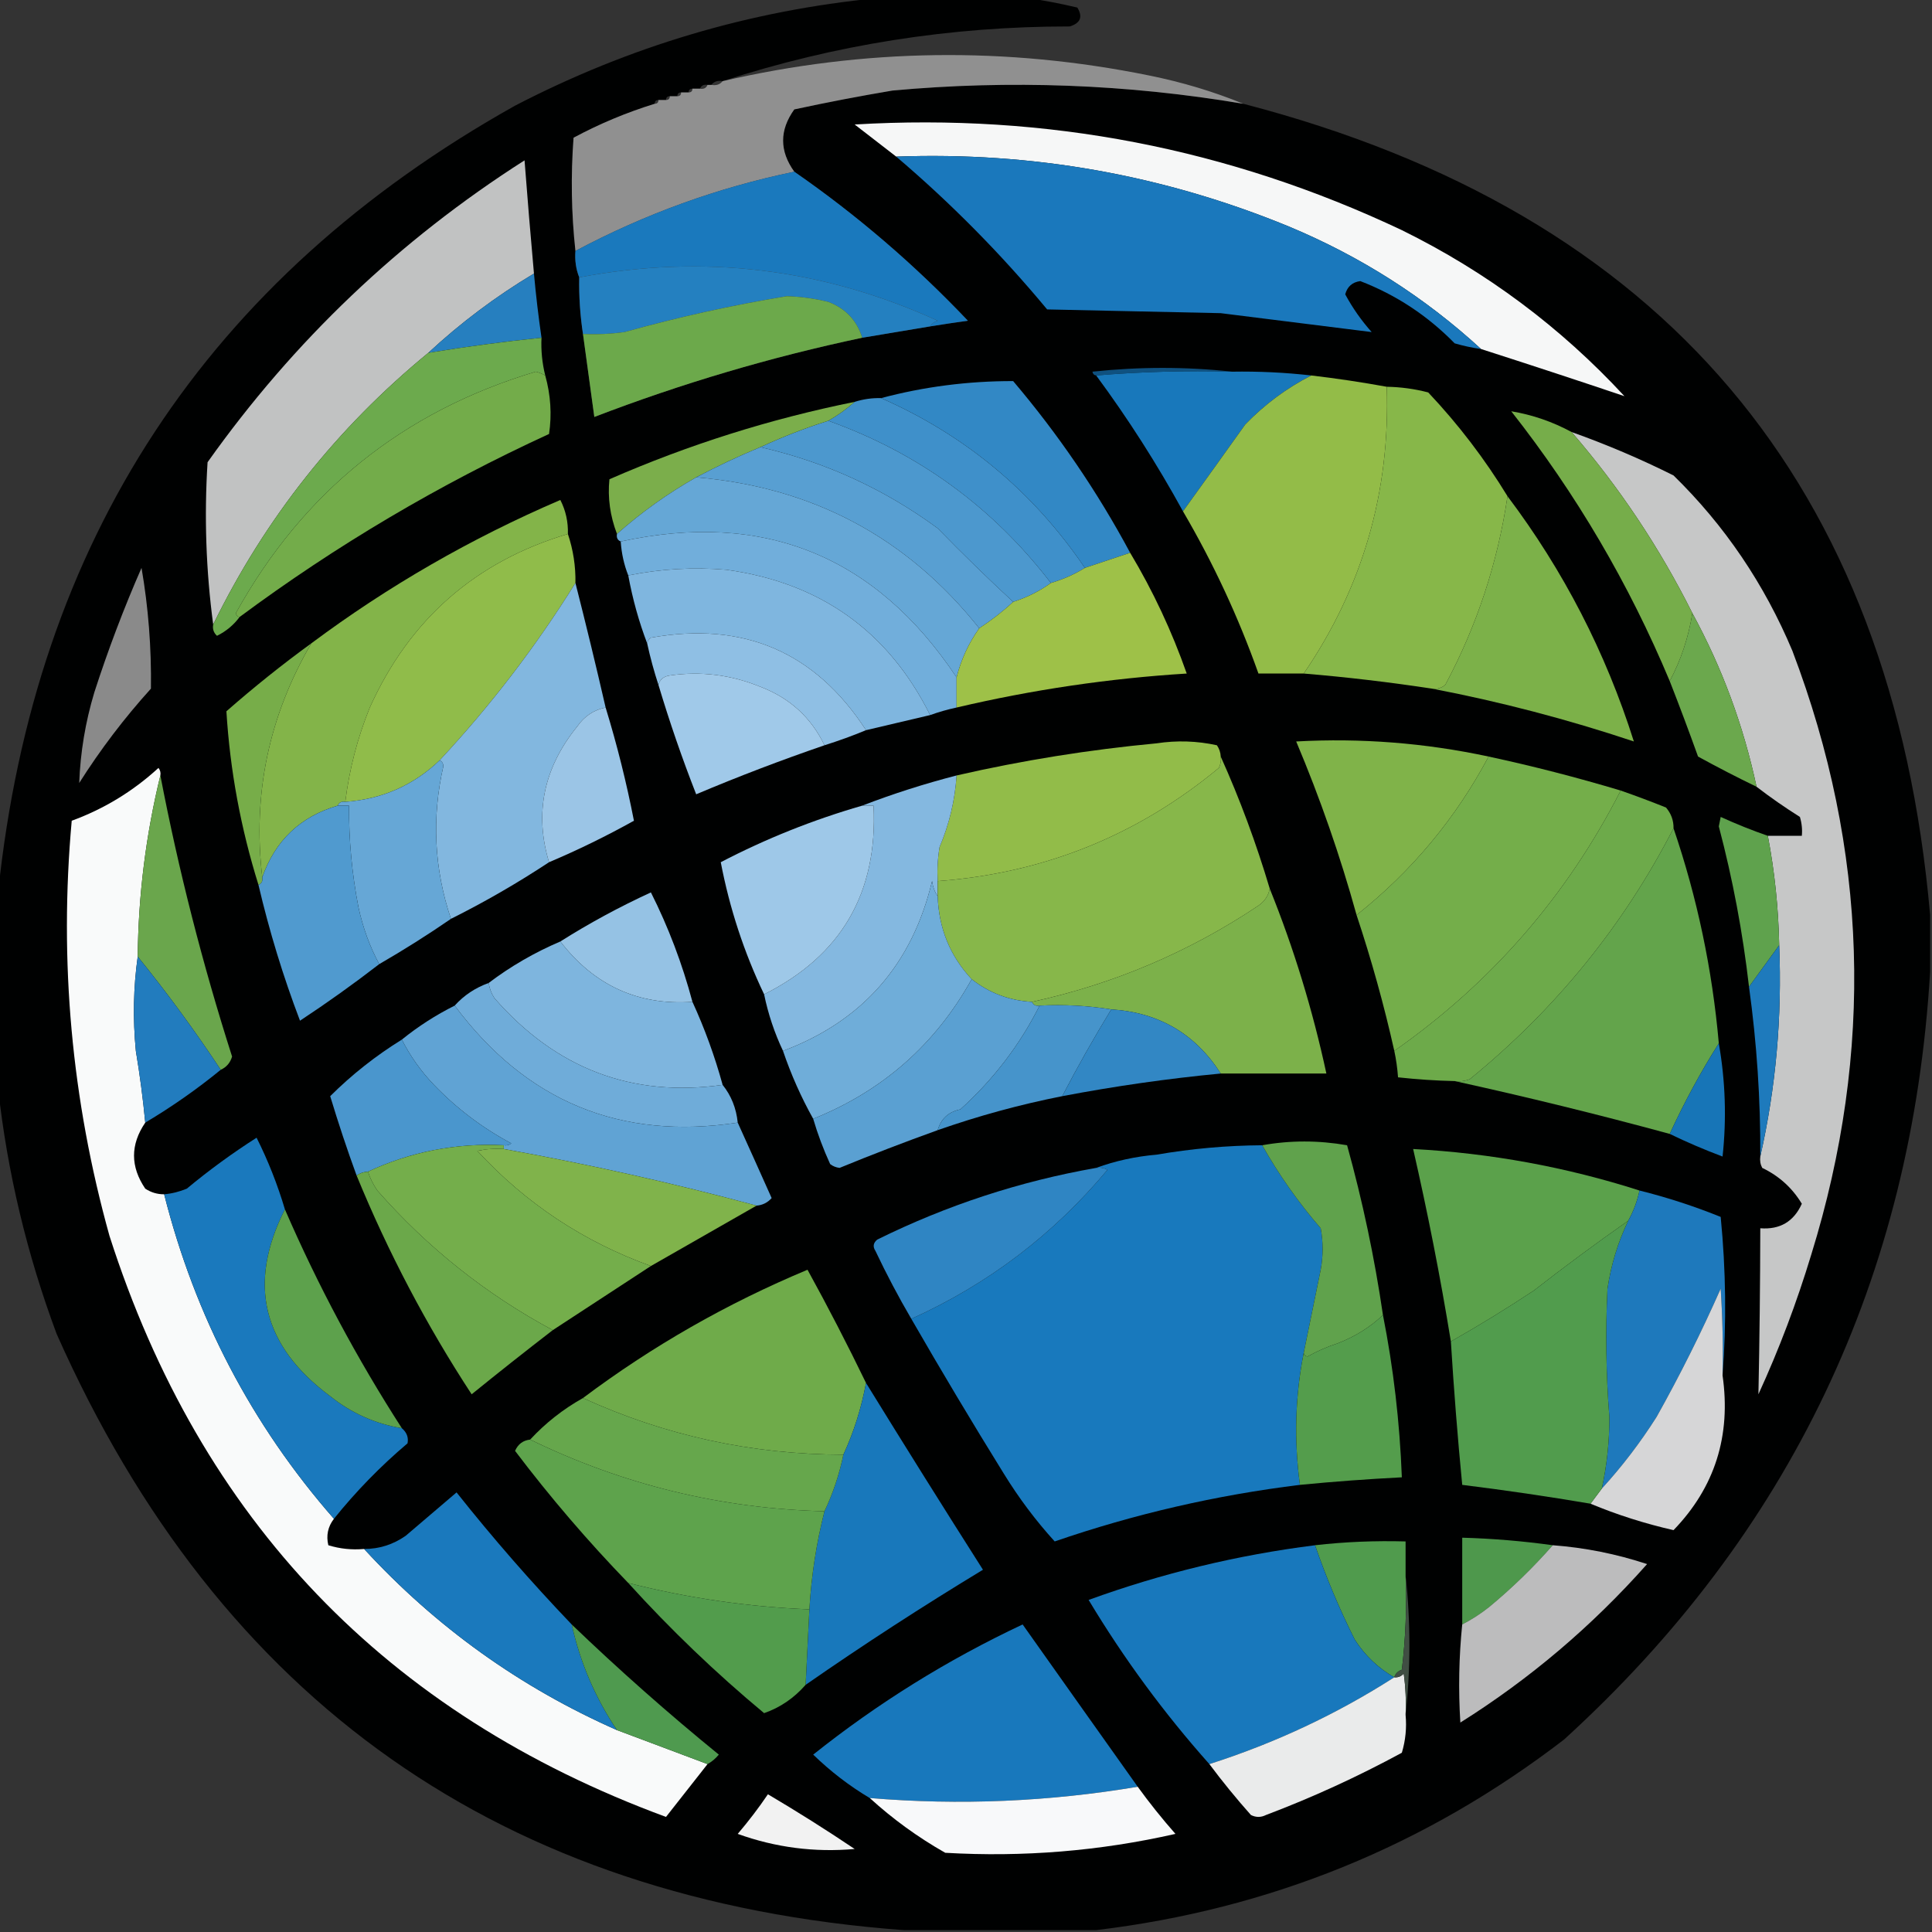 <svg width="32" height="32" viewBox="0 0 32 32" fill="none" xmlns="http://www.w3.org/2000/svg">
<rect x="0" y="0" width="32" height="32" fill="#333333" stroke="none"/>
<g clip-path="url(#clip0_24_185)">
<path opacity="0.989" fill-rule="evenodd" clip-rule="evenodd" d="M14.531 -0.031C15.365 -0.031 16.198 -0.031 17.031 -0.031C17.298 0.008 17.568 0.06 17.844 0.125C17.938 0.278 17.897 0.383 17.719 0.438C15.746 0.437 13.829 0.739 11.969 1.344C11.888 1.329 11.826 1.35 11.781 1.406C11.76 1.406 11.74 1.406 11.719 1.406C11.657 1.396 11.615 1.416 11.594 1.469C11.552 1.469 11.51 1.469 11.469 1.469C11.427 1.469 11.406 1.49 11.406 1.531C11.365 1.531 11.323 1.531 11.281 1.531C11.24 1.531 11.219 1.552 11.219 1.594C11.177 1.594 11.135 1.594 11.094 1.594C11.052 1.594 11.031 1.615 11.031 1.656C10.99 1.656 10.948 1.656 10.906 1.656C10.865 1.656 10.844 1.677 10.844 1.719C10.378 1.863 9.93 2.05 9.5 2.281C9.453 2.908 9.463 3.533 9.531 4.156C9.519 4.309 9.539 4.455 9.594 4.594C9.588 4.909 9.609 5.221 9.656 5.531C9.719 5.989 9.781 6.447 9.844 6.906C11.29 6.351 12.769 5.913 14.281 5.594C14.656 5.531 15.031 5.469 15.406 5.406C15.613 5.372 15.822 5.341 16.031 5.312C15.152 4.386 14.194 3.563 13.156 2.844C12.909 2.5 12.909 2.156 13.156 1.812C13.693 1.696 14.235 1.592 14.781 1.5C16.73 1.321 18.667 1.394 20.594 1.719C27.55 3.528 31.341 8.007 31.969 15.156C31.969 15.469 31.969 15.781 31.969 16.094C31.668 21.164 29.647 25.404 25.906 28.812C23.616 30.572 21.032 31.624 18.156 31.969C17.094 31.969 16.031 31.969 14.969 31.969C8.32 31.476 3.643 28.184 0.938 22.094C0.445 20.771 0.122 19.417 -0.031 18.031C-0.031 16.948 -0.031 15.865 -0.031 14.781C0.575 8.953 3.429 4.609 8.531 1.75C10.424 0.768 12.424 0.174 14.531 -0.031Z" fill="#010202"/>
<path opacity="0.462" fill-rule="evenodd" clip-rule="evenodd" d="M20.594 1.719C18.667 1.394 16.73 1.321 14.781 1.5C14.235 1.592 13.693 1.696 13.156 1.812C12.909 2.156 12.909 2.5 13.156 2.844C11.891 3.106 10.683 3.543 9.531 4.156C9.463 3.533 9.453 2.908 9.5 2.281C9.93 2.05 10.378 1.863 10.844 1.719C10.885 1.719 10.906 1.698 10.906 1.656C10.948 1.656 10.99 1.656 11.031 1.656C11.073 1.656 11.094 1.635 11.094 1.594C11.135 1.594 11.177 1.594 11.219 1.594C11.26 1.594 11.281 1.573 11.281 1.531C11.323 1.531 11.365 1.531 11.406 1.531C11.448 1.531 11.469 1.51 11.469 1.469C11.51 1.469 11.552 1.469 11.594 1.469C11.656 1.479 11.697 1.459 11.719 1.406C11.74 1.406 11.76 1.406 11.781 1.406C11.862 1.421 11.924 1.4 11.969 1.344C14.316 0.801 16.67 0.77 19.031 1.25C19.574 1.359 20.095 1.515 20.594 1.719Z" fill="#FDFDFE"/>
<path opacity="0.985" fill-rule="evenodd" clip-rule="evenodd" d="M24.531 5.781C23.597 4.923 22.534 4.246 21.344 3.75C19.264 2.896 17.098 2.511 14.844 2.594C14.616 2.417 14.387 2.24 14.156 2.062C17.33 1.873 20.351 2.456 23.219 3.812C24.62 4.502 25.849 5.419 26.906 6.562C26.123 6.298 25.331 6.038 24.531 5.781Z" fill="#F9FAFA"/>
<path opacity="0.765" fill-rule="evenodd" clip-rule="evenodd" d="M8.844 4.531C8.213 4.909 7.63 5.346 7.094 5.844C5.577 7.089 4.389 8.589 3.531 10.344C3.412 9.452 3.381 8.556 3.438 7.656C4.865 5.645 6.615 3.979 8.688 2.656C8.736 3.282 8.788 3.907 8.844 4.531Z" fill="#FCFDFD"/>
<path fill-rule="evenodd" clip-rule="evenodd" d="M14.844 2.594C17.098 2.511 19.264 2.896 21.344 3.75C22.534 4.246 23.597 4.923 24.531 5.781C24.384 5.76 24.238 5.729 24.094 5.687C23.646 5.229 23.125 4.885 22.531 4.656C22.399 4.673 22.316 4.746 22.281 4.875C22.402 5.1 22.548 5.308 22.719 5.5C21.889 5.397 21.056 5.292 20.219 5.187C19.26 5.167 18.302 5.146 17.344 5.125C16.581 4.206 15.748 3.363 14.844 2.594Z" fill="#1A78BC"/>
<path fill-rule="evenodd" clip-rule="evenodd" d="M13.156 2.844C14.194 3.563 15.152 4.386 16.031 5.312C15.822 5.341 15.613 5.372 15.406 5.406C15.432 5.361 15.474 5.33 15.531 5.312C13.629 4.445 11.65 4.205 9.594 4.594C9.539 4.455 9.519 4.309 9.531 4.156C10.683 3.543 11.891 3.106 13.156 2.844Z" fill="#1A79BD"/>
<path fill-rule="evenodd" clip-rule="evenodd" d="M15.406 5.406C15.031 5.469 14.656 5.531 14.281 5.594C14.192 5.307 14.005 5.109 13.719 5C13.493 4.945 13.264 4.913 13.031 4.906C12.125 5.055 11.229 5.253 10.344 5.5C10.116 5.531 9.886 5.542 9.656 5.531C9.609 5.221 9.588 4.909 9.594 4.594C11.65 4.205 13.629 4.445 15.531 5.312C15.474 5.33 15.432 5.361 15.406 5.406Z" fill="#2480C0"/>
<path fill-rule="evenodd" clip-rule="evenodd" d="M8.844 4.531C8.876 4.887 8.918 5.241 8.969 5.594C8.341 5.658 7.716 5.742 7.094 5.844C7.63 5.346 8.213 4.909 8.844 4.531Z" fill="#267FBF"/>
<path fill-rule="evenodd" clip-rule="evenodd" d="M14.281 5.594C12.769 5.913 11.29 6.351 9.844 6.906C9.781 6.447 9.719 5.989 9.656 5.531C9.886 5.542 10.116 5.531 10.344 5.5C11.229 5.253 12.125 5.055 13.031 4.906C13.264 4.913 13.493 4.945 13.719 5C14.005 5.109 14.192 5.307 14.281 5.594Z" fill="#6CA94B"/>
<path fill-rule="evenodd" clip-rule="evenodd" d="M8.969 5.594C8.959 5.806 8.98 6.015 9.031 6.219C8.983 6.192 8.931 6.171 8.875 6.156C6.674 6.814 5.018 8.147 3.906 10.156C3.914 10.194 3.935 10.215 3.969 10.219C3.871 10.351 3.746 10.456 3.594 10.531C3.538 10.48 3.518 10.417 3.531 10.344C4.389 8.589 5.577 7.089 7.094 5.844C7.716 5.742 8.341 5.658 8.969 5.594Z" fill="#6CAA4D"/>
<path fill-rule="evenodd" clip-rule="evenodd" d="M20.406 6.156C19.645 6.136 18.895 6.157 18.156 6.219C18.122 6.215 18.102 6.194 18.094 6.156C18.875 6.073 19.645 6.073 20.406 6.156Z" fill="#0F5180"/>
<path fill-rule="evenodd" clip-rule="evenodd" d="M9.031 6.219C9.121 6.542 9.142 6.865 9.094 7.188C7.274 8.024 5.566 9.034 3.969 10.219C3.935 10.215 3.914 10.194 3.906 10.156C5.018 8.147 6.674 6.814 8.875 6.156C8.931 6.171 8.983 6.192 9.031 6.219Z" fill="#73AC4A"/>
<path fill-rule="evenodd" clip-rule="evenodd" d="M20.406 6.156C20.846 6.149 21.283 6.169 21.719 6.219C21.313 6.426 20.948 6.697 20.625 7.031C20.28 7.515 19.936 7.994 19.594 8.469C19.164 7.685 18.685 6.935 18.156 6.219C18.895 6.157 19.645 6.136 20.406 6.156Z" fill="#1878BB"/>
<path fill-rule="evenodd" clip-rule="evenodd" d="M21.719 6.219C22.14 6.268 22.556 6.331 22.969 6.406C23.028 8.145 22.569 9.729 21.594 11.156C21.344 11.156 21.094 11.156 20.844 11.156C20.512 10.221 20.095 9.325 19.594 8.469C19.936 7.994 20.28 7.515 20.625 7.031C20.948 6.697 21.313 6.426 21.719 6.219Z" fill="#93BC48"/>
<path fill-rule="evenodd" clip-rule="evenodd" d="M18.719 9.156C18.469 9.24 18.219 9.323 17.969 9.406C17.113 8.145 15.988 7.208 14.594 6.594C15.304 6.405 16.033 6.311 16.781 6.312C17.529 7.194 18.175 8.142 18.719 9.156Z" fill="#3288C5"/>
<path fill-rule="evenodd" clip-rule="evenodd" d="M14.594 6.594C15.988 7.208 17.113 8.145 17.969 9.406C17.797 9.513 17.609 9.596 17.406 9.656C16.44 8.398 15.211 7.503 13.719 6.969C13.876 6.88 14.021 6.776 14.156 6.656C14.298 6.611 14.444 6.59 14.594 6.594Z" fill="#3F90CA"/>
<path fill-rule="evenodd" clip-rule="evenodd" d="M22.969 6.406C23.201 6.41 23.43 6.441 23.656 6.5C24.157 7.031 24.594 7.604 24.969 8.219C24.806 9.32 24.463 10.362 23.938 11.344C23.874 11.396 23.801 11.417 23.719 11.406C23.014 11.299 22.305 11.215 21.594 11.156C22.569 9.729 23.028 8.145 22.969 6.406Z" fill="#87B749"/>
<path fill-rule="evenodd" clip-rule="evenodd" d="M13.719 6.969C15.211 7.503 16.44 8.398 17.406 9.656C17.218 9.792 17.009 9.896 16.781 9.969C16.361 9.58 15.944 9.174 15.531 8.75C14.642 8.097 13.662 7.649 12.594 7.406C12.959 7.236 13.334 7.09 13.719 6.969Z" fill="#4C98CE"/>
<path fill-rule="evenodd" clip-rule="evenodd" d="M14.156 6.656C14.021 6.776 13.876 6.88 13.719 6.969C13.334 7.09 12.959 7.236 12.594 7.406C12.232 7.556 11.878 7.723 11.531 7.906C11.061 8.173 10.623 8.485 10.219 8.844C10.105 8.545 10.063 8.243 10.094 7.938C11.404 7.365 12.758 6.938 14.156 6.656Z" fill="#7BAE4B"/>
<path opacity="0.788" fill-rule="evenodd" clip-rule="evenodd" d="M26.031 7.156C26.607 7.361 27.169 7.6 27.719 7.875C28.567 8.704 29.223 9.673 29.688 10.781C30.94 14.077 31.044 17.41 30 20.781C29.76 21.573 29.469 22.344 29.125 23.094C29.144 22.178 29.154 21.262 29.156 20.344C29.482 20.369 29.711 20.233 29.844 19.938C29.685 19.675 29.466 19.477 29.188 19.344C29.157 19.285 29.147 19.222 29.156 19.156C29.414 18.012 29.518 16.846 29.469 15.656C29.457 15.047 29.395 14.443 29.281 13.844C29.469 13.844 29.656 13.844 29.844 13.844C29.854 13.738 29.843 13.633 29.812 13.531C29.562 13.373 29.322 13.207 29.094 13.031C28.877 12.016 28.523 11.058 28.031 10.156C27.489 9.072 26.823 8.072 26.031 7.156Z" fill="#FBFCFC"/>
<path fill-rule="evenodd" clip-rule="evenodd" d="M26.031 7.156C26.823 8.072 27.489 9.072 28.031 10.156C27.967 10.557 27.842 10.932 27.656 11.281C26.98 9.667 26.105 8.177 25.031 6.812C25.38 6.87 25.713 6.984 26.031 7.156Z" fill="#76AD4A"/>
<path fill-rule="evenodd" clip-rule="evenodd" d="M12.594 7.406C13.662 7.649 14.642 8.097 15.531 8.75C15.944 9.174 16.361 9.58 16.781 9.969C16.608 10.129 16.42 10.275 16.219 10.406C15.022 8.901 13.459 8.068 11.531 7.906C11.878 7.723 12.232 7.556 12.594 7.406Z" fill="#589FD2"/>
<path fill-rule="evenodd" clip-rule="evenodd" d="M9.406 8.844C7.878 9.299 6.784 10.257 6.125 11.719C5.921 12.222 5.786 12.743 5.719 13.281C5.657 13.271 5.615 13.291 5.594 13.344C4.976 13.524 4.559 13.92 4.344 14.531C4.182 13.153 4.453 11.862 5.156 10.656C6.429 9.707 7.804 8.915 9.281 8.281C9.371 8.458 9.412 8.645 9.406 8.844Z" fill="#83B449"/>
<path fill-rule="evenodd" clip-rule="evenodd" d="M24.969 8.219C25.897 9.451 26.595 10.805 27.062 12.281C25.96 11.913 24.846 11.622 23.719 11.406C23.801 11.417 23.874 11.396 23.938 11.344C24.463 10.362 24.806 9.32 24.969 8.219Z" fill="#7CB149"/>
<path fill-rule="evenodd" clip-rule="evenodd" d="M11.531 7.906C13.459 8.068 15.022 8.901 16.219 10.406C16.044 10.652 15.919 10.923 15.844 11.219C14.502 9.204 12.648 8.454 10.281 8.969C10.229 8.947 10.208 8.906 10.219 8.844C10.623 8.485 11.061 8.173 11.531 7.906Z" fill="#65A7D6"/>
<path fill-rule="evenodd" clip-rule="evenodd" d="M15.844 11.219C15.844 11.385 15.844 11.552 15.844 11.719C15.694 11.751 15.548 11.793 15.406 11.844C14.711 10.453 13.586 9.651 12.031 9.437C11.485 9.391 10.943 9.422 10.406 9.531C10.335 9.352 10.294 9.164 10.281 8.969C12.648 8.454 14.502 9.204 15.844 11.219Z" fill="#71AEDB"/>
<path fill-rule="evenodd" clip-rule="evenodd" d="M18.719 9.156C19.098 9.789 19.41 10.456 19.656 11.156C18.369 11.236 17.098 11.424 15.844 11.719C15.844 11.552 15.844 11.385 15.844 11.219C15.919 10.923 16.044 10.652 16.219 10.406C16.42 10.275 16.608 10.129 16.781 9.969C17.009 9.896 17.218 9.792 17.406 9.656C17.609 9.596 17.797 9.513 17.969 9.406C18.219 9.323 18.469 9.24 18.719 9.156Z" fill="#9EC148"/>
<path opacity="0.556" fill-rule="evenodd" clip-rule="evenodd" d="M2.344 9.406C2.457 10.06 2.509 10.727 2.5 11.406C2.059 11.893 1.663 12.414 1.312 12.969C1.331 12.461 1.414 11.961 1.562 11.469C1.789 10.766 2.049 10.079 2.344 9.406Z" fill="#F8F8F8"/>
<path fill-rule="evenodd" clip-rule="evenodd" d="M9.406 8.844C9.494 9.107 9.536 9.377 9.531 9.656C8.877 10.707 8.127 11.686 7.281 12.594C6.846 13.009 6.325 13.238 5.719 13.281C5.786 12.743 5.921 12.222 6.125 11.719C6.784 10.257 7.878 9.299 9.406 8.844Z" fill="#90BC4A"/>
<path fill-rule="evenodd" clip-rule="evenodd" d="M15.406 11.844C15.052 11.927 14.698 12.01 14.344 12.094C13.502 10.798 12.315 10.288 10.781 10.562C10.746 10.586 10.726 10.618 10.719 10.656C10.582 10.297 10.478 9.922 10.406 9.531C10.943 9.422 11.485 9.391 12.031 9.437C13.586 9.651 14.711 10.453 15.406 11.844Z" fill="#7FB6DF"/>
<path fill-rule="evenodd" clip-rule="evenodd" d="M28.031 10.156C28.523 11.058 28.877 12.016 29.094 13.031C28.769 12.874 28.446 12.707 28.125 12.531C27.974 12.111 27.818 11.694 27.656 11.281C27.842 10.932 27.967 10.557 28.031 10.156Z" fill="#6BA84D"/>
<path fill-rule="evenodd" clip-rule="evenodd" d="M9.531 9.656C9.704 10.335 9.871 11.022 10.031 11.719C9.835 11.758 9.679 11.863 9.562 12.031C9.005 12.718 8.848 13.468 9.094 14.281C8.573 14.625 8.031 14.938 7.469 15.219C7.191 14.389 7.149 13.546 7.344 12.688C7.339 12.64 7.319 12.608 7.281 12.594C8.127 11.686 8.877 10.707 9.531 9.656Z" fill="#82B7DF"/>
<path fill-rule="evenodd" clip-rule="evenodd" d="M5.156 10.656C4.453 11.862 4.182 13.153 4.344 14.531C4.354 14.593 4.334 14.635 4.281 14.656C3.988 13.719 3.81 12.761 3.75 11.781C4.204 11.383 4.672 11.008 5.156 10.656Z" fill="#77AD49"/>
<path fill-rule="evenodd" clip-rule="evenodd" d="M14.344 12.094C14.123 12.186 13.894 12.269 13.656 12.344C13.434 11.883 13.08 11.56 12.594 11.375C12.111 11.177 11.611 11.114 11.094 11.188C10.993 11.202 10.93 11.254 10.906 11.344C10.834 11.124 10.771 10.895 10.719 10.656C10.726 10.618 10.746 10.586 10.781 10.562C12.315 10.288 13.502 10.798 14.344 12.094Z" fill="#8FBFE4"/>
<path fill-rule="evenodd" clip-rule="evenodd" d="M13.656 12.344C12.94 12.59 12.231 12.86 11.531 13.156C11.298 12.562 11.09 11.958 10.906 11.344C10.93 11.254 10.993 11.202 11.094 11.188C11.611 11.114 12.111 11.177 12.594 11.375C13.08 11.56 13.434 11.883 13.656 12.344Z" fill="#A0C9E9"/>
<path fill-rule="evenodd" clip-rule="evenodd" d="M10.031 11.719C10.221 12.339 10.377 12.964 10.5 13.594C10.042 13.849 9.574 14.078 9.094 14.281C8.848 13.468 9.005 12.718 9.562 12.031C9.679 11.863 9.835 11.758 10.031 11.719Z" fill="#9BC5E6"/>
<path fill-rule="evenodd" clip-rule="evenodd" d="M20.219 12.531C20.228 12.597 20.218 12.659 20.188 12.719C18.84 13.838 17.288 14.463 15.531 14.594C15.521 14.405 15.531 14.218 15.562 14.031C15.723 13.651 15.817 13.255 15.844 12.844C16.935 12.594 18.039 12.417 19.156 12.312C19.491 12.261 19.825 12.271 20.156 12.344C20.195 12.401 20.216 12.464 20.219 12.531Z" fill="#92BC49"/>
<path fill-rule="evenodd" clip-rule="evenodd" d="M24.656 12.531C24.111 13.556 23.382 14.431 22.469 15.156C22.198 14.176 21.864 13.218 21.469 12.281C22.541 12.222 23.604 12.305 24.656 12.531Z" fill="#80B349"/>
<path opacity="0.995" fill-rule="evenodd" clip-rule="evenodd" d="M2.656 12.844C2.416 13.827 2.291 14.827 2.281 15.844C2.209 16.354 2.199 16.874 2.25 17.406C2.316 17.801 2.368 18.197 2.406 18.594C2.158 18.958 2.158 19.323 2.406 19.688C2.502 19.751 2.606 19.782 2.719 19.781C3.231 21.806 4.168 23.598 5.531 25.156C5.431 25.286 5.4 25.432 5.438 25.594C5.629 25.653 5.826 25.674 6.031 25.656C7.219 26.948 8.615 27.948 10.219 28.656C10.718 28.844 11.218 29.031 11.719 29.219C11.489 29.511 11.26 29.803 11.031 30.094C6.394 28.384 3.321 25.175 1.813 20.469C1.185 18.215 0.977 15.924 1.188 13.594C1.721 13.399 2.201 13.108 2.625 12.719C2.654 12.756 2.664 12.798 2.656 12.844Z" fill="#FAFBFB"/>
<path fill-rule="evenodd" clip-rule="evenodd" d="M24.656 12.531C25.391 12.689 26.12 12.877 26.844 13.094C25.951 14.841 24.701 16.279 23.094 17.406C22.924 16.646 22.715 15.896 22.469 15.156C23.382 14.431 24.111 13.556 24.656 12.531Z" fill="#74AE4A"/>
<path fill-rule="evenodd" clip-rule="evenodd" d="M2.656 12.844C2.957 14.411 3.353 15.963 3.844 17.5C3.814 17.603 3.751 17.676 3.656 17.719C3.228 17.072 2.77 16.447 2.281 15.844C2.291 14.827 2.416 13.827 2.656 12.844Z" fill="#6AA64C"/>
<path fill-rule="evenodd" clip-rule="evenodd" d="M15.844 12.844C15.817 13.255 15.723 13.651 15.562 14.031C15.531 14.218 15.521 14.405 15.531 14.594C15.531 14.677 15.531 14.76 15.531 14.844C15.482 14.774 15.451 14.691 15.438 14.594C15.107 15.976 14.284 16.913 12.969 17.406C12.827 17.106 12.723 16.794 12.656 16.469C13.936 15.827 14.54 14.786 14.469 13.344C14.406 13.344 14.344 13.344 14.281 13.344C14.788 13.149 15.309 12.982 15.844 12.844Z" fill="#84B8E0"/>
<path fill-rule="evenodd" clip-rule="evenodd" d="M26.844 13.094C27.094 13.181 27.344 13.275 27.594 13.375C27.679 13.474 27.721 13.589 27.719 13.719C26.891 15.329 25.766 16.715 24.344 17.875C24.263 17.906 24.18 17.916 24.094 17.906C23.78 17.899 23.468 17.878 23.156 17.844C23.145 17.696 23.125 17.55 23.094 17.406C24.701 16.279 25.951 14.841 26.844 13.094Z" fill="#6DAA4A"/>
<path fill-rule="evenodd" clip-rule="evenodd" d="M7.281 12.594C7.319 12.608 7.339 12.64 7.344 12.688C7.149 13.546 7.191 14.389 7.469 15.219C7.084 15.484 6.688 15.734 6.281 15.969C6.125 15.679 6.011 15.366 5.938 15.031C5.829 14.474 5.777 13.911 5.781 13.344C5.719 13.344 5.656 13.344 5.594 13.344C5.615 13.291 5.657 13.271 5.719 13.281C6.325 13.238 6.846 13.009 7.281 12.594Z" fill="#66A7D6"/>
<path fill-rule="evenodd" clip-rule="evenodd" d="M5.594 13.344C5.656 13.344 5.719 13.344 5.781 13.344C5.777 13.911 5.829 14.474 5.938 15.031C6.011 15.366 6.125 15.679 6.281 15.969C5.859 16.295 5.421 16.608 4.969 16.906C4.689 16.171 4.46 15.421 4.281 14.656C4.334 14.635 4.354 14.593 4.344 14.531C4.559 13.92 4.976 13.524 5.594 13.344Z" fill="#509ACF"/>
<path fill-rule="evenodd" clip-rule="evenodd" d="M14.281 13.344C14.344 13.344 14.406 13.344 14.469 13.344C14.54 14.786 13.936 15.827 12.656 16.469C12.323 15.773 12.084 15.043 11.938 14.281C12.686 13.891 13.467 13.579 14.281 13.344Z" fill="#9EC8E8"/>
<path fill-rule="evenodd" clip-rule="evenodd" d="M20.219 12.531C20.537 13.238 20.807 13.967 21.031 14.719C21.009 14.836 20.946 14.929 20.844 15C19.696 15.768 18.446 16.299 17.094 16.594C16.719 16.573 16.386 16.448 16.094 16.219C15.736 15.835 15.549 15.377 15.531 14.844C15.531 14.76 15.531 14.677 15.531 14.594C17.288 14.463 18.84 13.838 20.188 12.719C20.218 12.659 20.228 12.597 20.219 12.531Z" fill="#87B74A"/>
<path fill-rule="evenodd" clip-rule="evenodd" d="M29.281 13.844C29.395 14.443 29.457 15.047 29.469 15.656C29.302 15.885 29.135 16.115 28.969 16.344C28.866 15.447 28.7 14.562 28.469 13.688C28.479 13.635 28.49 13.583 28.5 13.531C28.761 13.65 29.021 13.754 29.281 13.844Z" fill="#5FA24D"/>
<path fill-rule="evenodd" clip-rule="evenodd" d="M27.719 13.719C28.111 14.869 28.361 16.057 28.469 17.281C28.167 17.759 27.896 18.259 27.656 18.781C26.469 18.458 25.282 18.167 24.094 17.906C24.18 17.916 24.263 17.906 24.344 17.875C25.766 16.715 26.891 15.329 27.719 13.719Z" fill="#63A44B"/>
<path fill-rule="evenodd" clip-rule="evenodd" d="M21.031 14.719C21.43 15.708 21.742 16.729 21.969 17.781C21.385 17.781 20.802 17.781 20.219 17.781C19.798 17.123 19.194 16.769 18.406 16.719C18.022 16.657 17.626 16.636 17.219 16.656C17.157 16.667 17.115 16.646 17.094 16.594C18.446 16.299 19.696 15.768 20.844 15C20.946 14.929 21.009 14.836 21.031 14.719Z" fill="#7CB14A"/>
<path fill-rule="evenodd" clip-rule="evenodd" d="M11.469 16.594C10.571 16.656 9.842 16.322 9.281 15.594C9.757 15.293 10.257 15.022 10.781 14.781C11.071 15.357 11.3 15.961 11.469 16.594Z" fill="#95C2E4"/>
<path fill-rule="evenodd" clip-rule="evenodd" d="M29.469 15.656C29.518 16.846 29.414 18.012 29.156 19.156C29.161 18.213 29.098 17.276 28.969 16.344C29.135 16.115 29.302 15.885 29.469 15.656Z" fill="#1E7ABC"/>
<path fill-rule="evenodd" clip-rule="evenodd" d="M15.531 14.844C15.549 15.377 15.736 15.835 16.094 16.219C15.493 17.299 14.618 18.07 13.469 18.531C13.27 18.175 13.103 17.8 12.969 17.406C14.284 16.913 15.107 15.976 15.438 14.594C15.451 14.691 15.482 14.774 15.531 14.844Z" fill="#6FADD9"/>
<path fill-rule="evenodd" clip-rule="evenodd" d="M2.281 15.844C2.77 16.447 3.228 17.072 3.656 17.719C3.262 18.041 2.845 18.333 2.406 18.594C2.368 18.197 2.316 17.801 2.25 17.406C2.199 16.874 2.209 16.354 2.281 15.844Z" fill="#227CBE"/>
<path fill-rule="evenodd" clip-rule="evenodd" d="M9.281 15.594C9.842 16.322 10.571 16.656 11.469 16.594C11.671 17.034 11.838 17.492 11.969 17.969C10.469 18.18 9.208 17.701 8.188 16.531C8.138 16.453 8.107 16.37 8.094 16.281C8.458 16.005 8.854 15.776 9.281 15.594Z" fill="#7EB5DE"/>
<path fill-rule="evenodd" clip-rule="evenodd" d="M8.094 16.281C8.107 16.37 8.138 16.453 8.188 16.531C9.208 17.701 10.469 18.18 11.969 17.969C12.112 18.148 12.195 18.356 12.219 18.594C10.277 18.89 8.714 18.244 7.531 16.656C7.684 16.486 7.872 16.361 8.094 16.281Z" fill="#6FACD9"/>
<path fill-rule="evenodd" clip-rule="evenodd" d="M16.094 16.219C16.386 16.448 16.719 16.573 17.094 16.594C17.115 16.646 17.157 16.667 17.219 16.656C16.891 17.308 16.453 17.881 15.906 18.375C15.71 18.416 15.585 18.53 15.531 18.719C14.986 18.915 14.444 19.123 13.906 19.344C13.847 19.337 13.795 19.316 13.75 19.281C13.638 19.036 13.544 18.786 13.469 18.531C14.618 18.07 15.493 17.299 16.094 16.219Z" fill="#5AA0D2"/>
<path fill-rule="evenodd" clip-rule="evenodd" d="M17.219 16.656C17.626 16.636 18.022 16.657 18.406 16.719C18.121 17.185 17.85 17.664 17.594 18.156C16.891 18.295 16.204 18.483 15.531 18.719C15.585 18.53 15.71 18.416 15.906 18.375C16.453 17.881 16.891 17.308 17.219 16.656Z" fill="#4694CB"/>
<path fill-rule="evenodd" clip-rule="evenodd" d="M18.406 16.719C19.194 16.769 19.798 17.123 20.219 17.781C19.346 17.864 18.471 17.989 17.594 18.156C17.85 17.664 18.121 17.185 18.406 16.719Z" fill="#3287C4"/>
<path fill-rule="evenodd" clip-rule="evenodd" d="M7.531 16.656C8.714 18.244 10.277 18.89 12.219 18.594C12.405 19.004 12.592 19.421 12.781 19.844C12.714 19.919 12.631 19.961 12.531 19.969C11.149 19.596 9.753 19.284 8.344 19.031C8.344 19.01 8.344 18.99 8.344 18.969C8.39 18.977 8.432 18.966 8.469 18.938C7.991 18.683 7.564 18.36 7.188 17.969C6.971 17.742 6.794 17.492 6.656 17.219C6.926 17 7.218 16.813 7.531 16.656Z" fill="#60A3D4"/>
<path fill-rule="evenodd" clip-rule="evenodd" d="M28.469 17.281C28.578 17.904 28.599 18.529 28.531 19.156C28.228 19.042 27.936 18.917 27.656 18.781C27.896 18.259 28.167 17.759 28.469 17.281Z" fill="#1775B7"/>
<path fill-rule="evenodd" clip-rule="evenodd" d="M6.656 17.219C6.794 17.492 6.971 17.742 7.188 17.969C7.564 18.36 7.991 18.683 8.469 18.938C8.432 18.966 8.39 18.977 8.344 18.969C7.555 18.93 6.805 19.075 6.094 19.406C6.024 19.41 5.962 19.431 5.906 19.469C5.748 19.037 5.603 18.599 5.469 18.156C5.828 17.799 6.223 17.487 6.656 17.219Z" fill="#4A96CD"/>
<path fill-rule="evenodd" clip-rule="evenodd" d="M20.906 18.969C21.182 19.458 21.505 19.916 21.875 20.344C21.917 20.573 21.917 20.802 21.875 21.031C21.781 21.49 21.687 21.948 21.594 22.406C21.452 23.123 21.431 23.852 21.531 24.594C20.146 24.764 18.791 25.076 17.469 25.531C17.155 25.186 16.874 24.811 16.625 24.406C16.1 23.559 15.59 22.705 15.094 21.844C16.365 21.27 17.449 20.447 18.344 19.375C18.285 19.345 18.222 19.334 18.156 19.344C18.472 19.228 18.806 19.155 19.156 19.125C19.736 19.025 20.319 18.973 20.906 18.969Z" fill="#1879BD"/>
<path fill-rule="evenodd" clip-rule="evenodd" d="M8.344 19.031C9.753 19.284 11.149 19.596 12.531 19.969C11.95 20.301 11.367 20.634 10.781 20.969C9.668 20.568 8.709 19.933 7.906 19.062C8.051 19.031 8.196 19.021 8.344 19.031Z" fill="#80B34B"/>
<path fill-rule="evenodd" clip-rule="evenodd" d="M4.719 20.031C4.096 21.261 4.346 22.292 5.469 23.125C5.819 23.405 6.215 23.582 6.656 23.656C6.737 23.725 6.769 23.808 6.75 23.906C6.301 24.286 5.895 24.703 5.531 25.156C4.168 23.598 3.231 21.806 2.719 19.781C2.848 19.77 2.973 19.738 3.094 19.688C3.462 19.382 3.847 19.101 4.25 18.844C4.441 19.225 4.597 19.621 4.719 20.031Z" fill="#1A79BD"/>
<path fill-rule="evenodd" clip-rule="evenodd" d="M8.344 18.969C8.344 18.99 8.344 19.011 8.344 19.031C8.196 19.021 8.051 19.032 7.906 19.062C8.709 19.933 9.668 20.568 10.781 20.969C10.24 21.323 9.698 21.677 9.156 22.031C8.054 21.44 7.085 20.669 6.25 19.719C6.182 19.62 6.13 19.516 6.094 19.406C6.805 19.075 7.555 18.93 8.344 18.969Z" fill="#74AE4B"/>
<path fill-rule="evenodd" clip-rule="evenodd" d="M6.094 19.406C6.13 19.516 6.182 19.62 6.25 19.719C7.085 20.669 8.054 21.44 9.156 22.031C8.707 22.377 8.259 22.731 7.812 23.094C7.063 21.949 6.428 20.741 5.906 19.469C5.962 19.431 6.024 19.41 6.094 19.406Z" fill="#6BA84A"/>
<path fill-rule="evenodd" clip-rule="evenodd" d="M18.156 19.344C18.222 19.334 18.285 19.345 18.344 19.375C17.449 20.447 16.365 21.27 15.094 21.844C14.881 21.48 14.683 21.105 14.5 20.719C14.453 20.648 14.464 20.585 14.531 20.531C15.683 19.962 16.892 19.566 18.156 19.344Z" fill="#2F85C3"/>
<path fill-rule="evenodd" clip-rule="evenodd" d="M27.156 19.719C27.118 19.895 27.056 20.062 26.969 20.219C26.441 20.589 25.921 20.974 25.406 21.375C24.957 21.673 24.498 21.954 24.031 22.219C23.857 21.151 23.648 20.089 23.406 19.031C24.688 19.1 25.938 19.329 27.156 19.719Z" fill="#5BA14B"/>
<path fill-rule="evenodd" clip-rule="evenodd" d="M27.156 19.719C27.614 19.833 28.062 19.979 28.5 20.156C28.587 21.041 28.597 21.916 28.531 22.781C28.542 22.302 28.531 21.822 28.5 21.344C28.179 22.07 27.825 22.778 27.438 23.469C27.168 23.894 26.866 24.29 26.531 24.656C26.616 24.266 26.658 23.871 26.656 23.469C26.601 22.761 26.59 22.052 26.625 21.344C26.684 20.949 26.798 20.574 26.969 20.219C27.056 20.062 27.118 19.895 27.156 19.719Z" fill="#1E79BC"/>
<path fill-rule="evenodd" clip-rule="evenodd" d="M4.719 20.031C5.266 21.293 5.912 22.501 6.656 23.656C6.215 23.582 5.819 23.405 5.469 23.125C4.346 22.292 4.096 21.261 4.719 20.031Z" fill="#5DA14C"/>
<path fill-rule="evenodd" clip-rule="evenodd" d="M22.906 21.781C22.696 21.981 22.446 22.137 22.156 22.25C21.982 22.306 21.816 22.379 21.656 22.469C21.618 22.461 21.598 22.44 21.594 22.406C21.687 21.948 21.781 21.49 21.875 21.031C21.917 20.802 21.917 20.573 21.875 20.344C21.505 19.916 21.182 19.458 20.906 18.969C21.369 18.886 21.838 18.886 22.312 18.969C22.569 19.895 22.767 20.832 22.906 21.781Z" fill="#60A24C"/>
<path opacity="0.851" fill-rule="evenodd" clip-rule="evenodd" d="M28.531 22.781C28.674 23.78 28.404 24.634 27.719 25.344C27.241 25.235 26.782 25.089 26.344 24.906C26.406 24.823 26.469 24.74 26.531 24.656C26.866 24.29 27.168 23.894 27.438 23.469C27.825 22.778 28.179 22.07 28.5 21.344C28.531 21.822 28.542 22.302 28.531 22.781Z" fill="#FBFBFC"/>
<path fill-rule="evenodd" clip-rule="evenodd" d="M26.969 20.219C26.798 20.574 26.684 20.949 26.625 21.344C26.59 22.052 26.601 22.761 26.656 23.469C26.658 23.871 26.616 24.266 26.531 24.656C26.469 24.74 26.406 24.823 26.344 24.906C25.638 24.786 24.93 24.682 24.219 24.594C24.142 23.804 24.08 23.012 24.031 22.219C24.498 21.954 24.957 21.673 25.406 21.375C25.921 20.974 26.441 20.589 26.969 20.219Z" fill="#519C4D"/>
<path fill-rule="evenodd" clip-rule="evenodd" d="M14.344 22.906C14.267 23.324 14.142 23.72 13.969 24.094C12.456 24.091 11.018 23.779 9.656 23.156C10.799 22.298 12.039 21.589 13.375 21.031C13.716 21.65 14.038 22.275 14.344 22.906Z" fill="#6FAB4A"/>
<path fill-rule="evenodd" clip-rule="evenodd" d="M22.906 21.781C23.08 22.66 23.184 23.556 23.219 24.469C22.655 24.498 22.093 24.539 21.531 24.594C21.431 23.852 21.452 23.123 21.594 22.406C21.598 22.44 21.618 22.461 21.656 22.469C21.816 22.379 21.982 22.306 22.156 22.25C22.446 22.137 22.696 21.981 22.906 21.781Z" fill="#549D4C"/>
<path fill-rule="evenodd" clip-rule="evenodd" d="M14.344 22.906C14.981 23.94 15.626 24.971 16.281 26C15.285 26.603 14.305 27.238 13.344 27.906C13.365 27.49 13.385 27.073 13.406 26.656C13.438 26.104 13.521 25.562 13.656 25.031C13.798 24.732 13.902 24.42 13.969 24.094C14.142 23.72 14.267 23.324 14.344 22.906Z" fill="#1878BB"/>
<path fill-rule="evenodd" clip-rule="evenodd" d="M9.656 23.156C11.018 23.779 12.456 24.091 13.969 24.094C13.902 24.42 13.798 24.732 13.656 25.031C11.943 24.988 10.318 24.592 8.781 23.844C9.036 23.569 9.327 23.34 9.656 23.156Z" fill="#66A74C"/>
<path fill-rule="evenodd" clip-rule="evenodd" d="M8.781 23.844C10.318 24.592 11.943 24.988 13.656 25.031C13.521 25.562 13.438 26.104 13.406 26.656C12.39 26.615 11.39 26.469 10.406 26.219C9.738 25.529 9.113 24.8 8.531 24.031C8.58 23.919 8.664 23.857 8.781 23.844Z" fill="#5EA34C"/>
<path fill-rule="evenodd" clip-rule="evenodd" d="M9.469 26.906C9.61 27.54 9.86 28.123 10.219 28.656C8.615 27.948 7.219 26.948 6.031 25.656C6.282 25.656 6.511 25.583 6.719 25.438C7 25.198 7.281 24.958 7.562 24.719C8.164 25.477 8.8 26.206 9.469 26.906Z" fill="#1A79BD"/>
<path fill-rule="evenodd" clip-rule="evenodd" d="M23.281 26.094C23.302 26.616 23.281 27.137 23.219 27.656C23.155 27.678 23.113 27.72 23.094 27.781C22.827 27.629 22.608 27.421 22.438 27.156C22.183 26.648 21.965 26.128 21.781 25.594C22.279 25.537 22.779 25.517 23.281 25.531C23.281 25.719 23.281 25.906 23.281 26.094Z" fill="#509B4D"/>
<path fill-rule="evenodd" clip-rule="evenodd" d="M25.719 25.594C25.393 25.965 25.039 26.309 24.656 26.625C24.517 26.734 24.371 26.828 24.219 26.906C24.219 26.427 24.219 25.948 24.219 25.469C24.722 25.483 25.222 25.525 25.719 25.594Z" fill="#4E984C"/>
<path opacity="0.756" fill-rule="evenodd" clip-rule="evenodd" d="M25.719 25.594C26.254 25.634 26.775 25.739 27.281 25.906C26.371 26.932 25.34 27.807 24.188 28.531C24.154 27.989 24.164 27.447 24.219 26.906C24.371 26.828 24.517 26.734 24.656 26.625C25.039 26.309 25.393 25.965 25.719 25.594Z" fill="#F8F9FA"/>
<path fill-rule="evenodd" clip-rule="evenodd" d="M21.781 25.594C21.965 26.128 22.183 26.648 22.438 27.156C22.608 27.421 22.827 27.629 23.094 27.781C22.142 28.391 21.121 28.87 20.031 29.219C19.282 28.378 18.615 27.472 18.031 26.5C19.246 26.058 20.496 25.756 21.781 25.594Z" fill="#1878BC"/>
<path fill-rule="evenodd" clip-rule="evenodd" d="M10.406 26.219C11.39 26.469 12.39 26.615 13.406 26.656C13.385 27.073 13.365 27.49 13.344 27.906C13.15 28.127 12.921 28.283 12.656 28.375C11.856 27.71 11.106 26.991 10.406 26.219Z" fill="#529C4C"/>
<path fill-rule="evenodd" clip-rule="evenodd" d="M18.844 29.594C17.373 29.842 15.894 29.905 14.406 29.781C14.069 29.581 13.757 29.341 13.469 29.062C14.536 28.211 15.692 27.492 16.938 26.906C17.573 27.804 18.209 28.7 18.844 29.594Z" fill="#1878BC"/>
<path fill-rule="evenodd" clip-rule="evenodd" d="M9.469 26.906C10.252 27.658 11.065 28.377 11.906 29.062C11.852 29.128 11.789 29.18 11.719 29.219C11.218 29.031 10.718 28.844 10.219 28.656C9.86 28.123 9.61 27.54 9.469 26.906Z" fill="#4F9A4F"/>
<path opacity="0.932" fill-rule="evenodd" clip-rule="evenodd" d="M23.281 28.406C23.301 28.619 23.28 28.827 23.219 29.031C22.491 29.426 21.741 29.77 20.969 30.062C20.885 30.104 20.802 30.104 20.719 30.062C20.476 29.789 20.247 29.508 20.031 29.219C21.121 28.87 22.142 28.391 23.094 27.781C23.156 27.787 23.208 27.766 23.25 27.719C23.281 27.947 23.292 28.176 23.281 28.406Z" fill="#FBFCFC"/>
<path fill-rule="evenodd" clip-rule="evenodd" d="M23.281 26.094C23.365 26.865 23.365 27.635 23.281 28.406C23.292 28.176 23.281 27.947 23.25 27.719C23.208 27.766 23.156 27.787 23.094 27.781C23.113 27.72 23.155 27.678 23.219 27.656C23.281 27.137 23.302 26.616 23.281 26.094Z" fill="#404E43"/>
<path fill-rule="evenodd" clip-rule="evenodd" d="M18.844 29.594C19.037 29.86 19.245 30.121 19.469 30.375C18.218 30.659 16.947 30.763 15.656 30.688C15.202 30.43 14.786 30.128 14.406 29.781C15.894 29.905 17.373 29.842 18.844 29.594Z" fill="#F8F9FA"/>
<path fill-rule="evenodd" clip-rule="evenodd" d="M12.719 29.719C13.204 30.005 13.683 30.307 14.156 30.625C13.492 30.684 12.846 30.601 12.219 30.375C12.399 30.164 12.566 29.945 12.719 29.719Z" fill="#F2F2F2"/>
</g>
<defs>
<clipPath id="clip0_24_185">
<rect width="32" height="32" fill="white"/>
</clipPath>
</defs>
</svg>
